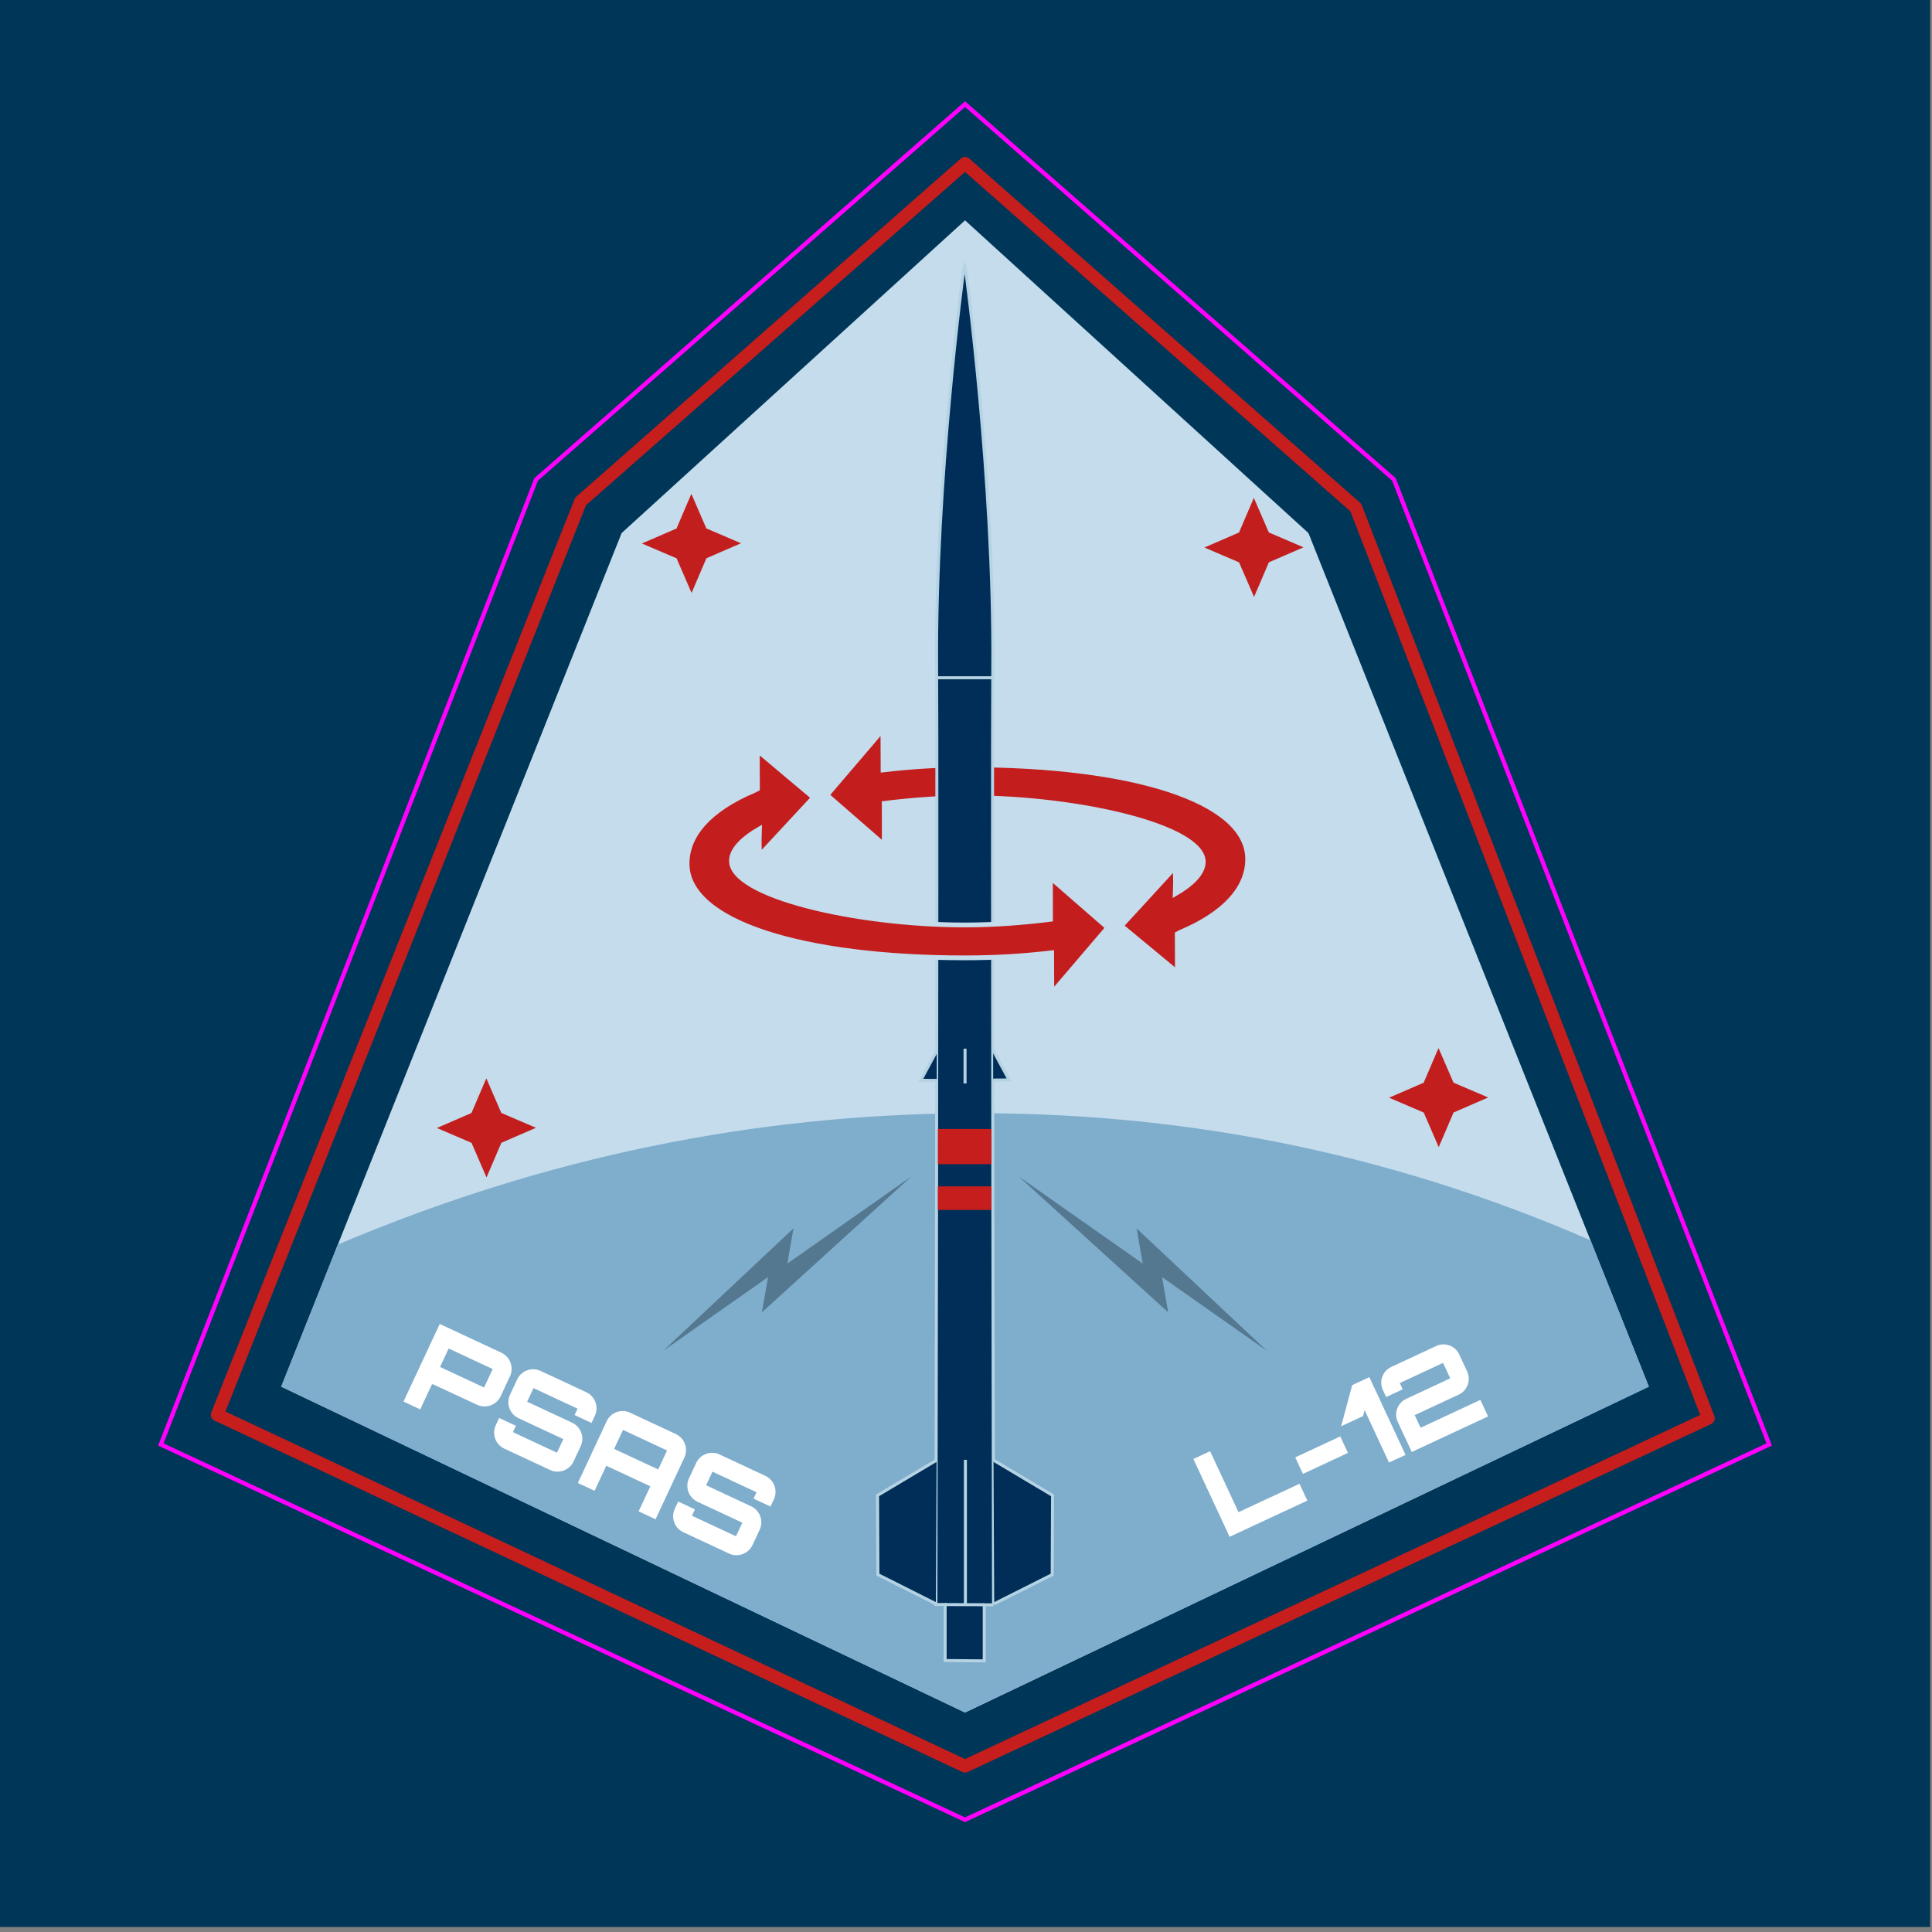 <?xml version="1.0" encoding="UTF-8" standalone="no"?>
<!-- Created with Inkscape (http://www.inkscape.org/) -->

<svg
   xmlns:dc="http://purl.org/dc/elements/1.1/"
   xmlns:cc="http://creativecommons.org/ns#"
   xmlns:rdf="http://www.w3.org/1999/02/22-rdf-syntax-ns#"
   xmlns:svg="http://www.w3.org/2000/svg"
   xmlns="http://www.w3.org/2000/svg"
   xmlns:sodipodi="http://sodipodi.sourceforge.net/DTD/sodipodi-0.dtd"
   xmlns:inkscape="http://www.inkscape.org/namespaces/inkscape"
   width="180"
   height="180"
   id="svg2"
   version="1.1"
   inkscape:version="0.48.3.1 r9886"
   sodipodi:docname="L12_patch_sticker.svg">
  <rect width="100%" height="100%" fill="#808080" stroke="none"/>
  <defs
     id="defs4" />
  <sodipodi:namedview
     id="base"
     pagecolor="#ffffff"
     bordercolor="#666666"
     borderopacity="1.0"
     inkscape:pageopacity="0.0"
     inkscape:pageshadow="2"
     inkscape:zoom="4.3444444"
     inkscape:cx="90"
     inkscape:cy="90"
     inkscape:document-units="in"
     inkscape:current-layer="layer1"
     showgrid="true"
     units="in"
     borderlayer="true"
     inkscape:showpageshadow="false"
     showguides="true"
     inkscape:guide-bbox="true"
     guidecolor="#ff00c6"
     guideopacity="0.157"
     inkscape:window-width="1280"
     inkscape:window-height="1000"
     inkscape:window-x="1280"
     inkscape:window-y="0"
     inkscape:window-maximized="1">
    <inkscape:grid
       type="xygrid"
       id="grid2989"
       empspacing="4"
       visible="true"
       enabled="true"
       snapvisiblegridlinesonly="true"
       units="in"
       spacingx="0.125in"
       spacingy="0.125in"
       color="#f000ff"
       opacity="0.039"
       empcolor="#f000ff"
       empopacity="0.086"
       originx="0.25in"
       originy="0.25in" />
    <inkscape:grid
       type="axonomgrid"
       id="grid2995"
       units="in"
       empspacing="4"
       visible="true"
       enabled="false"
       snapvisiblegridlinesonly="true"
       spacingy="0.289in" />
    <sodipodi:guide
       orientation="0,1"
       position="-45,202.5"
       id="guide2999" />
    <sodipodi:guide
       orientation="1,0"
       position="202.5,11.25"
       id="guide3001" />
    <sodipodi:guide
       position="22.5,382.5"
       orientation="360,0"
       id="guide4041" />
    <sodipodi:guide
       position="22.5,22.5"
       orientation="0,360"
       id="guide4043" />
    <sodipodi:guide
       position="382.5,22.5"
       orientation="-360,0"
       id="guide4045" />
    <sodipodi:guide
       position="382.5,382.5"
       orientation="0,-360"
       id="guide4047" />
  </sodipodi:namedview>
  <g
     inkscape:label="Layer 1"
     inkscape:groupmode="layer"
     id="layer1"
     transform="translate(0,-872.362)">
    <g
       id="g9457"
       transform="matrix(0.444,0,0,0.444,-2.25e-6,584.646)">
      <path
         id="rect9454"
         d="m 0,0 405,0 0,405 -405,0 z"
         style="fill:#003658;fill-opacity:1;stroke:none"
         transform="translate(0,647.362)"
         inkscape:connector-curvature="0" />
      <path
         sodipodi:nodetypes="ccccccc"
         inkscape:connector-curvature="0"
         id="path3196"
         d="m 202.5,1029.862 -168.75,-78.75 78.75,-202.5 90,-78.75 90,78.75 78.75,202.5 z"
         style="fill:none;stroke:#ff00ff;stroke-width:0.9;stroke-miterlimit:4;stroke-opacity:1;stroke-dasharray:none" />
      <path
         sodipodi:nodetypes="ccccccc"
         inkscape:connector-curvature="0"
         id="path3196-4-0"
         d="M 59.014,938.977 130.439,759.865 202.5,694.241 274.561,759.865 345.986,938.977 202.5,1007.362 z"
         style="fill:#c4dcec;fill-opacity:1;stroke:none" />
      <path
         sodipodi:nodetypes="ccccccsscccccsscc"
         inkscape:connector-curvature="0"
         id="path4433-5-2-9-5-2"
         d="m 246.673,833.247 -0.049,-3.322 -11.347,12.369 11.785,9.758 -0.031,-8.068 0.621,-0.33 c 9.516,-4.015 14.151,-9.42 14.151,-15.368 0,-12.411 -24.602,-19.776 -58.326,-19.776 -6.473,0 -12.324,0.372 -18.178,1.06 l -0.037,-8.462 -11.734,13.744 12.023,10.47 -0.011,-8.728 c 5.366,-0.669 11.609,-1.185 17.937,-1.185 22.904,0 49.125,6.092 49.015,13.507 -0.037,2.465 -2.698,4.814 -5.887,6.652 z"
         style="fill:#c31d1d;fill-opacity:1;stroke:#c4dcec;stroke-opacity:1" />
      <path
         id="path3196-4-0-7"
         transform="translate(0,647.362)"
         d="m 202.5,234.25 c -43.772,0.327 -87.645,8.9 -131.625,27.562 L 59,291.625 202.5,360 346,291.625 333.75,260.906 C 290.061,241.892 246.328,233.922 202.5,234.25 z"
         style="fill:#7fadcc;fill-opacity:1;stroke:none"
         inkscape:connector-curvature="0" />
      <g
         style="fill:#002e58;fill-opacity:1;stroke:#b5d3e3;stroke-width:0.54;stroke-miterlimit:4;stroke-opacity:1;stroke-dasharray:none"
         id="g4124-1"
         transform="matrix(1.168,0,0,1.168,473.92,-19.524)">
        <path
           inkscape:connector-curvature="0"
           style="fill:#002e58;fill-opacity:1;stroke:#b5d3e3;stroke-width:0.54;stroke-linecap:butt;stroke-linejoin:miter;stroke-miterlimit:4;stroke-opacity:1;stroke-dasharray:none"
           d="m -227.261,859.832 c 0,0 -0.289,-147.51 -0.13,-168.455 0.256,-33.589 -4.862,-71.261 -4.862,-71.261 l -0.19,-0.744 -0.19,0.684 c 0,0 -5.108,37.672 -4.852,71.261 0.159,20.944 -0.13,168.455 -0.13,168.455 l 1.661,0 0,10.069 7.023,0.06 0,-10.069 1.671,0 z"
           id="path2890-0"
           sodipodi:nodetypes="cscccscccccc" />
        <path
           sodipodi:nodetypes="ccccc"
           style="fill:#c61d1d;fill-opacity:1;stroke:none"
           d="m -237.264,788.893 9.629,0 0,-4.238 -9.629,0 z"
           id="rect3731-9-7"
           inkscape:connector-curvature="0" />
        <path
           style="fill:#c61d1d;fill-opacity:1;stroke:none"
           d="m -237.253,780.666 9.618,0 0,-6.324 -9.618,0 z"
           id="rect3733-7-5"
           inkscape:connector-curvature="0"
           sodipodi:nodetypes="ccccc" />
        <path
           inkscape:connector-curvature="0"
           style="fill:#002e58;fill-opacity:1;stroke:#b5d3e3;stroke-width:0.54;stroke-linecap:butt;stroke-linejoin:miter;stroke-miterlimit:4;stroke-opacity:1;stroke-dasharray:none;display:inline"
           d="m -237.49,833.846 -10.608,6.322 0.064,14.24 10.416,5.236"
           id="path2943-2-8" />
        <path
           inkscape:connector-curvature="0"
           style="fill:#002e58;fill-opacity:1;stroke:#b5d3e3;stroke-width:0.54;stroke-linecap:butt;stroke-linejoin:miter;stroke-miterlimit:4;stroke-opacity:1;stroke-dasharray:none"
           d="m -227.513,693.28 -9.85,0"
           id="path2971-5" />
        <path
           sodipodi:nodetypes="ccc"
           inkscape:connector-curvature="0"
           style="fill:#002e58;fill-opacity:1;stroke:#b5d3e3;stroke-width:0.54;stroke-linecap:butt;stroke-linejoin:miter;stroke-miterlimit:4;stroke-opacity:1;stroke-dasharray:none"
           d="m -227.329,760.219 2.874,5.318 -2.874,0.021"
           id="path2917-9" />
        <path
           sodipodi:nodetypes="ccc"
           inkscape:connector-curvature="0"
           style="fill:#002e58;fill-opacity:1;stroke:#b5d3e3;stroke-width:0.54;stroke-linecap:butt;stroke-linejoin:miter;stroke-miterlimit:4;stroke-opacity:1;stroke-dasharray:none;display:inline"
           d="m -237.458,760.282 -2.874,5.318 2.874,0.021"
           id="path2917-0-4" />
        <path
           sodipodi:nodetypes="cc"
           inkscape:connector-curvature="0"
           style="fill:#002e58;fill-opacity:1;stroke:#b5d3e3;stroke-width:0.54;stroke-linecap:butt;stroke-linejoin:miter;stroke-miterlimit:4;stroke-opacity:1;stroke-dasharray:none"
           d="m -232.378,759.921 0,6.249"
           id="path2941-9" />
        <path
           inkscape:connector-curvature="0"
           style="fill:#002e58;fill-opacity:1;stroke:#b5d3e3;stroke-width:0.54;stroke-linecap:butt;stroke-linejoin:miter;stroke-miterlimit:4;stroke-opacity:1;stroke-dasharray:none"
           d="m -227.265,833.846 10.608,6.322 -0.064,14.24 -10.416,5.236"
           id="path2943-5" />
        <path
           inkscape:connector-curvature="0"
           style="fill:#002e58;fill-opacity:1;stroke:#b5d3e3;stroke-width:0.54;stroke-linecap:butt;stroke-linejoin:miter;stroke-miterlimit:4;stroke-opacity:1;stroke-dasharray:none"
           d="m -232.314,833.782 0,25.926"
           id="path2967-0" />
        <path
           inkscape:connector-curvature="0"
           style="fill:#002e58;fill-opacity:1;stroke:#b5d3e3;stroke-width:0.54;stroke-linecap:butt;stroke-linejoin:miter;stroke-miterlimit:4;stroke-opacity:1;stroke-dasharray:none"
           d="m -228.916,859.817 -7.036,-0.03"
           id="path2969-2"
           sodipodi:nodetypes="cc" />
      </g>
      <path
         sodipodi:nodetypes="ccccccc"
         inkscape:connector-curvature="0"
         id="path3196-4-8"
         d="M 202.5,1018.612 45.586,944.875 121.834,753.219 202.5,682.291 l 81.999,72.22 73.974,191.096 z"
         style="fill:none;stroke:#c61d1d;stroke-width:2.7;stroke-linecap:round;stroke-linejoin:round;stroke-miterlimit:4;stroke-opacity:1;stroke-dasharray:none" />
      <path
         sodipodi:nodetypes="ccccccc"
         inkscape:connector-curvature="0"
         id="path4605"
         d="m 139.175,931.444 27.329,-25.679 -1.291,7.388 26.037,-18.291 -31.379,28.524 1.291,-7.388 z"
         style="fill:#557891;fill-opacity:1;stroke:none" />
      <g
         id="text4240"
         style="font-size:25px;font-style:normal;font-variant:normal;font-weight:900;font-stretch:normal;text-align:start;line-height:125%;letter-spacing:0px;word-spacing:0px;writing-mode:lr-tb;text-anchor:start;fill:#ffffff;fill-opacity:1;stroke:none;font-family:Orbitron;-inkscape-font-specification:Orbitron Heavy"
         transform="matrix(0.906,0.423,-0.423,0.906,0,0)">
        <path
           id="path3034"
           d="m 475.335,799.953 0,17.975 3.875,0 0,-5.775 c 0.025,0.025 0.075,0.025 0.075,0.025 0,-0.1 -0.025,-0.15 -0.075,-0.15 l 10.4,-0.025 c 2.05,0 3.725,-1.675 3.725,-3.7 l 0,-4.65 c 0,-2.025 -1.675,-3.7 -3.725,-3.7 l -14.275,0 m 3.875,3.875 10.2,0 0,4.275 -10.2,0 0,-4.275"
           inkscape:connector-curvature="0" />
        <path
           id="path3036"
           d="m 512.986,803.628 c 0,-2.05 -1.675,-3.7 -3.7,-3.7 l -10.6,0 c -2.05,0 -3.7,1.65 -3.7,3.7 l 0,3.55 c 0,2.05 1.65,3.7 3.7,3.7 l 10.375,0 0,3.15 -10.2,0 0,-1.475 -3.875,0 0,1.675 c 0,2.05 1.65,3.7 3.7,3.7 l 10.6,0 c 2.025,0 3.7,-1.65 3.7,-3.7 l 0,-3.55 c 0,-2.05 -1.675,-3.7 -3.7,-3.7 l -10.425,0 0,-3.15 10.2,0 0,1.475 3.925,0 0,-1.675"
           inkscape:connector-curvature="0" />
        <path
           id="path3038"
           d="m 519.417,799.928 c -2.05,0 -3.7,1.65 -3.7,3.7 l 0,14.3 3.875,0 0,-5.8 10.2,0 0,5.8 3.925,0 0,-14.3 c 0,-2.05 -1.675,-3.7 -3.725,-3.7 l -10.575,0 m 0.175,8.3 0,-4.4 10.2,0 0,4.4 -10.2,0"
           inkscape:connector-curvature="0" />
        <path
           id="path3040"
           d="m 554.441,803.628 c 0,-2.05 -1.675,-3.7 -3.7,-3.7 l -10.6,0 c -2.05,0 -3.7,1.65 -3.7,3.7 l 0,3.55 c 0,2.05 1.65,3.7 3.7,3.7 l 10.375,0 0,3.15 -10.2,0 0,-1.475 -3.875,0 0,1.675 c 0,2.05 1.65,3.7 3.7,3.7 l 10.6,0 c 2.025,0 3.7,-1.65 3.7,-3.7 l 0,-3.55 c 0,-2.05 -1.675,-3.7 -3.7,-3.7 l -10.425,0 0,-3.15 10.2,0 0,1.475 3.925,0 0,-1.675"
           inkscape:connector-curvature="0" />
      </g>
      <path
         sodipodi:nodetypes="ccccccc"
         inkscape:connector-curvature="0"
         id="path4605-3"
         d="m 265.825,931.444 -27.329,-25.679 1.291,7.388 -26.037,-18.291 31.379,28.524 -1.291,-7.388 z"
         style="fill:#557891;fill-opacity:1;stroke:none" />
      <g
         id="text4240-1"
         style="font-size:25px;font-style:normal;font-variant:normal;font-weight:900;font-stretch:normal;text-align:start;line-height:125%;letter-spacing:0px;word-spacing:0px;writing-mode:lr-tb;text-anchor:start;fill:#ffffff;fill-opacity:1;stroke:none;font-family:Orbitron;-inkscape-font-specification:Orbitron Heavy"
         transform="matrix(0.906,-0.422,0.422,0.906,0,0)">
        <path
           id="path3025"
           d="m -175.971,989.214 18,0 0,-3.9 -14.125,0 0,-14.125 -3.875,0 0,18.025"
           inkscape:connector-curvature="0" />
        <path
           id="path3027"
           d="m -146.013,979.914 -10.425,0 0,3.825 10.425,0 0,-3.825"
           inkscape:connector-curvature="0" />
        <path
           id="path3029"
           d="m -144.949,978.064 5.075,0 0.8,-0.975 -0.025,0 0.05,-0.05 0,12.175 3.825,0 0,-18 -3.975,0 -5.75,6.85"
           inkscape:connector-curvature="0" />
        <path
           id="path3031"
           d="m -130.133,971.214 c -2,0 -3.65,1.625 -3.65,3.625 l 0,1.65 3.825,0 0,-1.45 10.025,0 0,3.575 -10.2,0 c -2,0 -3.65,1.625 -3.65,3.625 l 0,6.975 17.675,0 0,-3.825 -13.85,0 0,-2.925 10.2,0 c 2,0 3.65,-1.65 3.65,-3.65 l 0,-3.975 c 0,-2 -1.65,-3.625 -3.65,-3.625 l -10.375,0"
           inkscape:connector-curvature="0" />
      </g>
      <path
         sodipodi:nodetypes="ccccccsscccccsscc"
         inkscape:connector-curvature="0"
         id="path4433-5-2-9-5"
         d="m 159.304,824.263 0.049,3.322 11.347,-12.22 -11.785,-9.907 0.031,8.068 -0.621,0.33 c -9.516,4.015 -14.151,9.42 -14.151,15.368 0,12.411 24.602,19.776 58.326,19.776 6.473,0 12.324,-0.372 18.178,-1.06 l 0.037,8.462 11.734,-13.744 -12.023,-10.47 0.011,8.728 c -5.366,0.669 -11.609,1.185 -17.937,1.185 -22.904,0 -49.125,-6.092 -49.015,-13.507 0.037,-2.465 2.698,-4.814 5.887,-6.652 z"
         style="fill:#c31d1d;fill-opacity:1;stroke:#c4dcec;stroke-opacity:1" />
      <path
         inkscape:connector-curvature="0"
         id="path4106-8-6"
         d="m 273.52,762.853 -7.271,-3.115 -3.145,-7.258 -3.115,7.271 -7.258,3.145 7.271,3.115 3.145,7.258 3.115,-7.271 z"
         style="opacity:0.99;fill:#c31d1d;fill-opacity:1;fill-rule:nonzero;stroke:none" />
      <path
         inkscape:connector-curvature="0"
         id="path4106-8-6-4"
         d="m 155.489,762.008 -7.271,-3.115 -3.145,-7.258 -3.115,7.271 -7.258,3.145 7.271,3.115 3.145,7.258 3.115,-7.271 z"
         style="opacity:0.99;fill:#c31d1d;fill-opacity:1;fill-rule:nonzero;stroke:none" />
      <path
         inkscape:connector-curvature="0"
         id="path4106-8-6-0"
         d="m 112.463,884.66 -7.271,-3.115 -3.145,-7.258 -3.115,7.271 -7.258,3.145 7.271,3.115 3.145,7.258 3.115,-7.271 z"
         style="opacity:0.99;fill:#c31d1d;fill-opacity:1;fill-rule:nonzero;stroke:none" />
      <path
         inkscape:connector-curvature="0"
         id="path4106-8-6-3"
         d="M 312.271,878.304 305,875.189 l -3.145,-7.258 -3.115,7.271 -7.258,3.145 7.271,3.115 3.145,7.258 3.115,-7.271 z"
         style="opacity:0.99;fill:#c31d1d;fill-opacity:1;fill-rule:nonzero;stroke:none" />
    </g>
  </g>
</svg>
